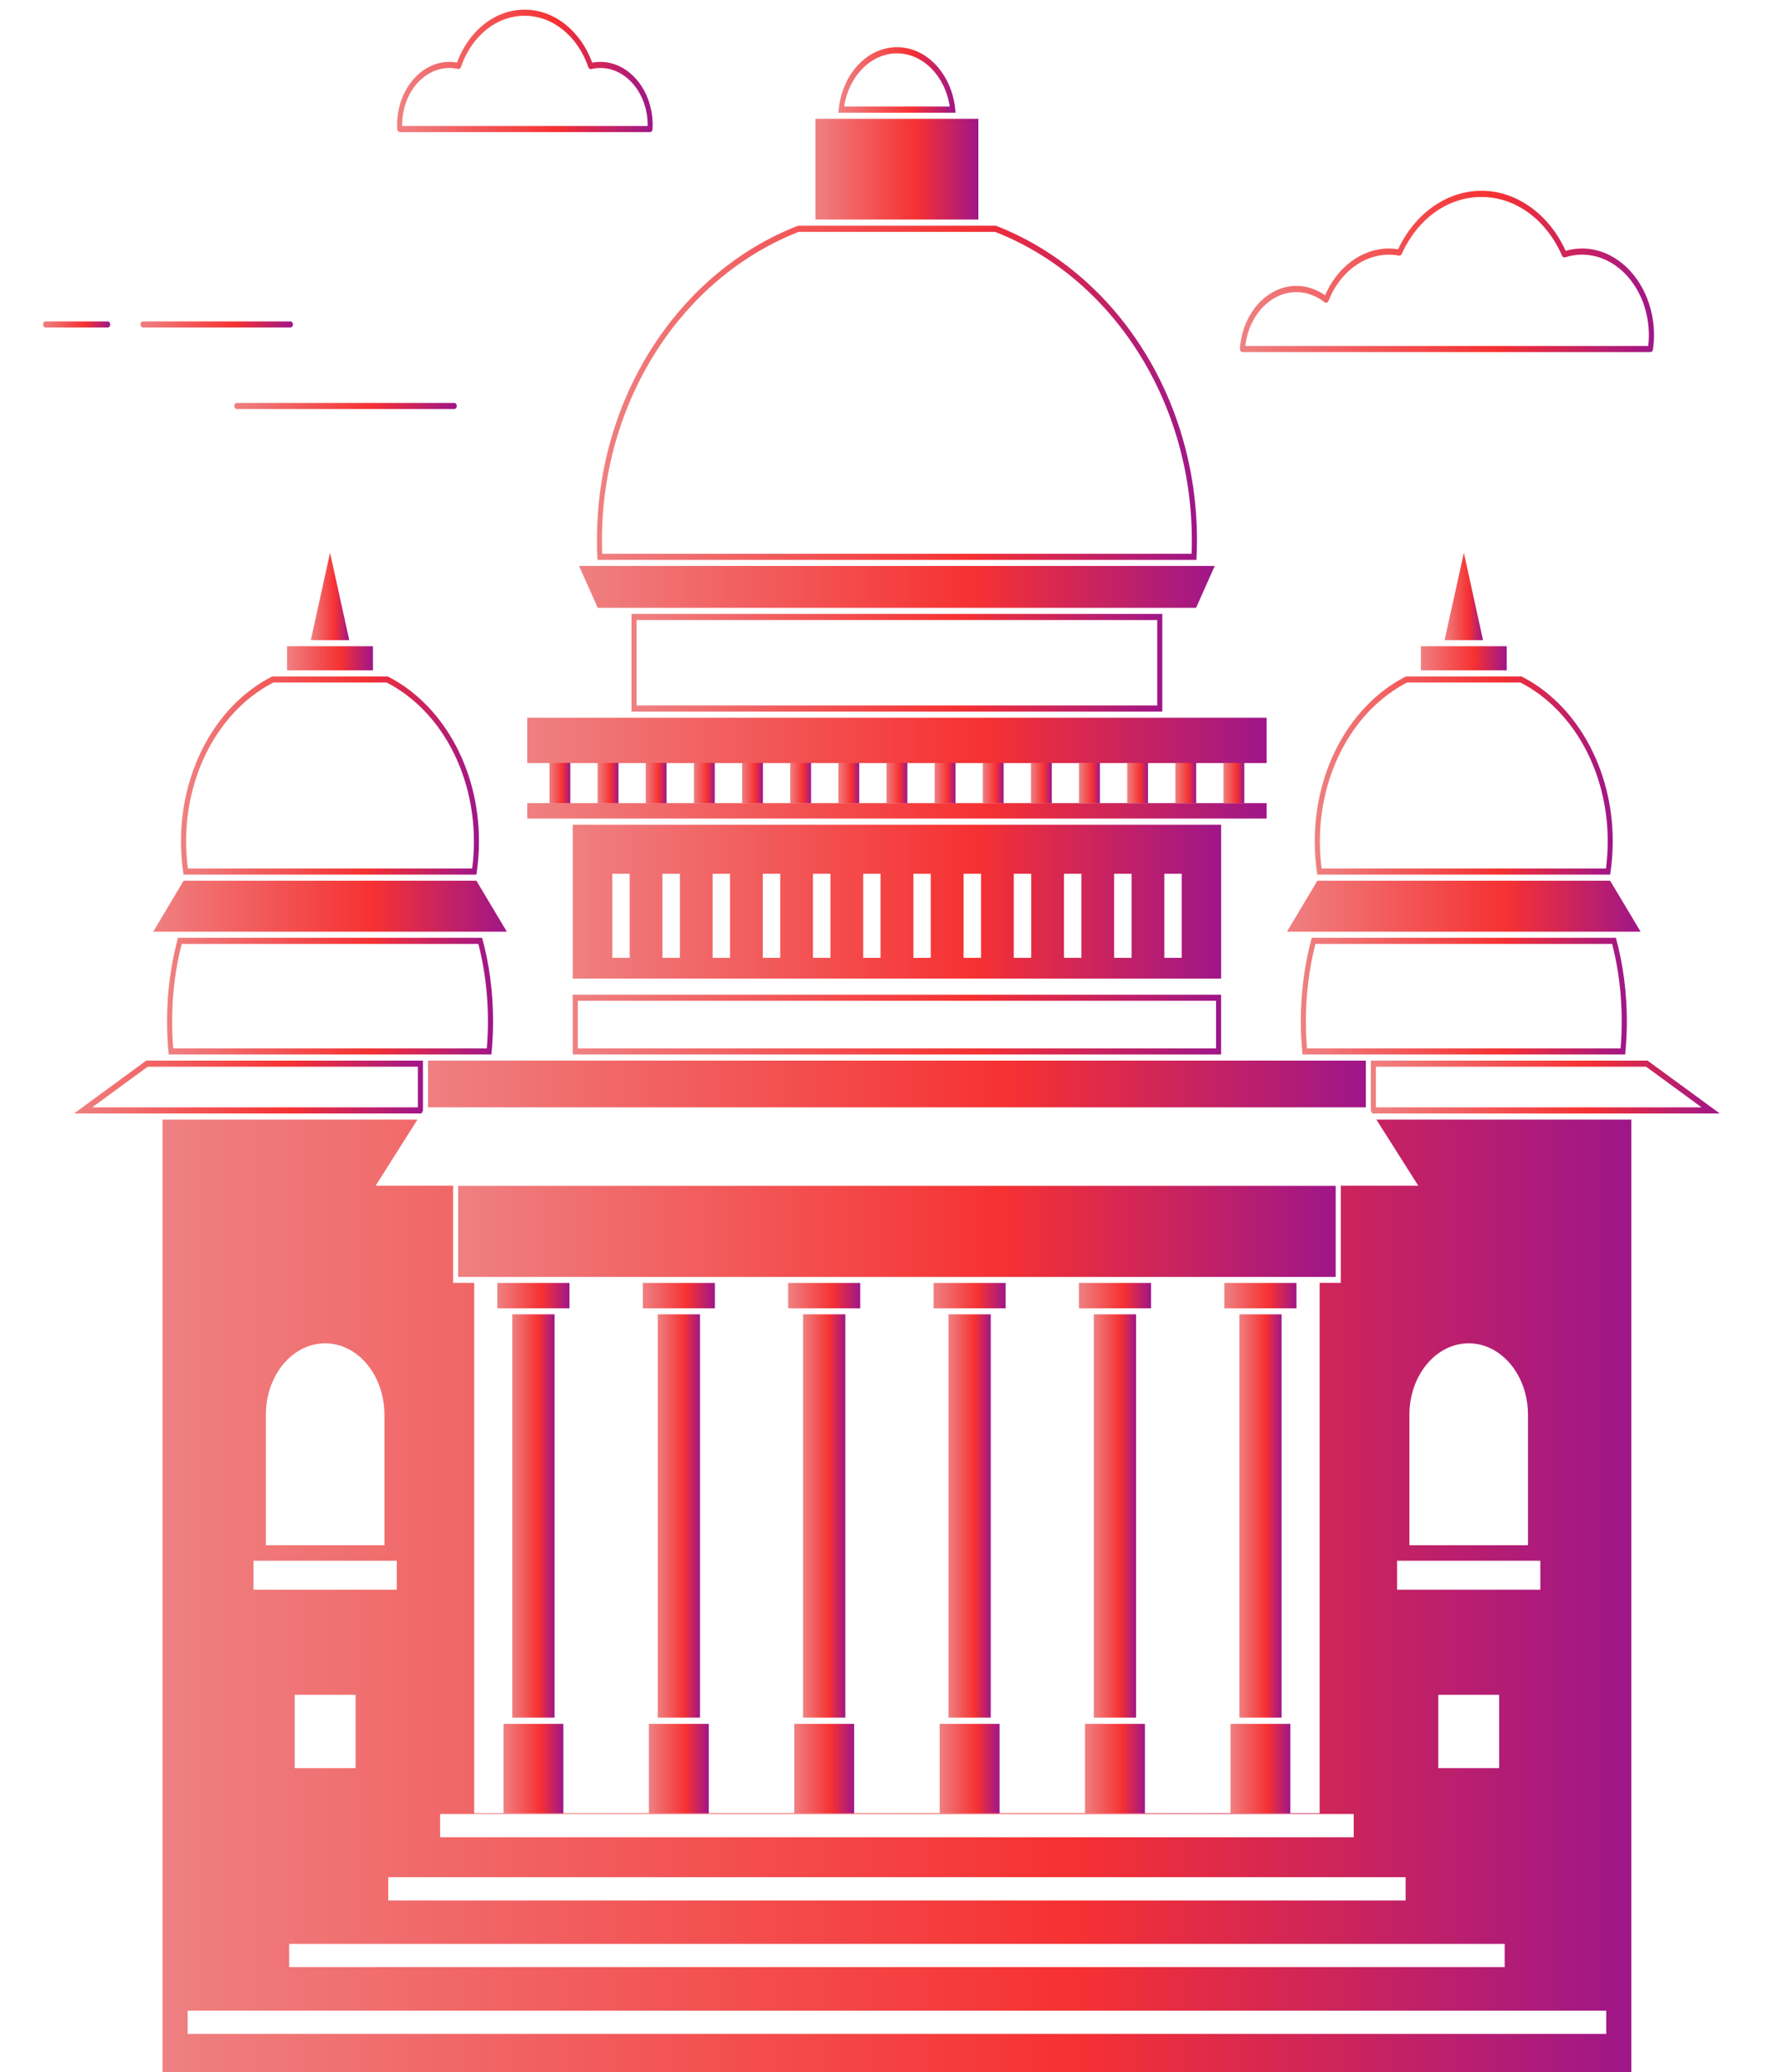 <svg width="31" height="36" viewBox="0 0 31 36" fill="none" xmlns="http://www.w3.org/2000/svg">
<path d="M23.917 19.451L24.645 20.6H23.299V22.288H22.931V31.503H8.24V22.288H7.873V20.6H6.527L7.254 19.451H2.824V36.079H28.347V19.451H23.917ZM24.491 24.579C24.491 23.893 24.952 23.338 25.521 23.338C26.09 23.338 26.551 23.893 26.551 24.579V26.846H24.491V24.579ZM24.276 27.115H26.766V27.618H24.276V27.115ZM26.146 33.772V34.175H5.025V33.772H26.146ZM5.121 30.718V29.444H6.179V30.718H5.121ZM6.746 33.017V32.613H24.425V33.017H6.746ZM24.993 30.718V29.444H26.05V30.718H24.993ZM7.648 31.515H23.523V31.919H7.648V31.515ZM4.62 24.579C4.62 23.893 5.081 23.338 5.65 23.338C6.219 23.338 6.68 23.893 6.68 24.579V26.846H4.62V24.579ZM4.405 27.115H6.895V27.618H4.405V27.115ZM27.911 35.335H3.261V34.931H27.911V35.335Z" fill="url(#paint0_linear_6443_15733)"/>
<path d="M7.261 18.532V19.238H1.602L2.566 18.532H7.261ZM7.349 18.426H2.541L1.288 19.344H7.322L7.349 19.301V18.426Z" fill="url(#paint1_linear_6443_15733)"/>
<path d="M28.604 18.532L29.568 19.238H23.909V18.532H28.604ZM28.629 18.426H23.821V19.301L23.848 19.344H29.883L28.629 18.426Z" fill="url(#paint2_linear_6443_15733)"/>
<path d="M9.895 22.289H8.642V22.729H9.895V22.289Z" fill="url(#paint3_linear_6443_15733)"/>
<path d="M9.636 22.834H8.902V29.841H9.636V22.834Z" fill="url(#paint4_linear_6443_15733)"/>
<path d="M9.789 29.949H8.749V31.504H9.789V29.949Z" fill="url(#paint5_linear_6443_15733)"/>
<path d="M12.422 22.289H11.17V22.729H12.422V22.289Z" fill="url(#paint6_linear_6443_15733)"/>
<path d="M12.163 22.834H11.429V29.841H12.163V22.834Z" fill="url(#paint7_linear_6443_15733)"/>
<path d="M12.316 29.949H11.276V31.504H12.316V29.949Z" fill="url(#paint8_linear_6443_15733)"/>
<path d="M14.948 22.289H13.696V22.729H14.948V22.289Z" fill="url(#paint9_linear_6443_15733)"/>
<path d="M14.689 22.834H13.955V29.841H14.689V22.834Z" fill="url(#paint10_linear_6443_15733)"/>
<path d="M14.842 29.949H13.802V31.504H14.842V29.949Z" fill="url(#paint11_linear_6443_15733)"/>
<path d="M17.475 22.289H16.223V22.729H17.475V22.289Z" fill="url(#paint12_linear_6443_15733)"/>
<path d="M17.216 22.834H16.482V29.841H17.216V22.834Z" fill="url(#paint13_linear_6443_15733)"/>
<path d="M17.369 29.949H16.329V31.504H17.369V29.949Z" fill="url(#paint14_linear_6443_15733)"/>
<path d="M20.001 22.289H18.749V22.729H20.001V22.289Z" fill="url(#paint15_linear_6443_15733)"/>
<path d="M19.741 22.834H19.007V29.841H19.741V22.834Z" fill="url(#paint16_linear_6443_15733)"/>
<path d="M19.895 29.949H18.854V31.504H19.895V29.949Z" fill="url(#paint17_linear_6443_15733)"/>
<path d="M22.528 22.289H21.275V22.729H22.528V22.289Z" fill="url(#paint18_linear_6443_15733)"/>
<path d="M22.269 22.834H21.536V29.841H22.269V22.834Z" fill="url(#paint19_linear_6443_15733)"/>
<path d="M22.422 29.949H21.382V31.504H22.422V29.949Z" fill="url(#paint20_linear_6443_15733)"/>
<path d="M23.21 20.602H7.961V22.184H23.21V20.602Z" fill="url(#paint21_linear_6443_15733)"/>
<path d="M23.734 18.426H7.437V19.238H23.734V18.426Z" fill="url(#paint22_linear_6443_15733)"/>
<path d="M21.131 17.387V18.214H10.04V17.387H21.131ZM21.219 17.281H9.952V18.32H21.219V17.281Z" fill="url(#paint23_linear_6443_15733)"/>
<path d="M22.009 12.469H9.162V13.257H22.009V12.469Z" fill="url(#paint24_linear_6443_15733)"/>
<path d="M22.009 13.953H9.162V14.22H22.009V13.953Z" fill="url(#paint25_linear_6443_15733)"/>
<path d="M9.91 13.254H9.548V13.955H9.91V13.254Z" fill="url(#paint26_linear_6443_15733)"/>
<path d="M10.747 13.254H10.385V13.955H10.747V13.254Z" fill="url(#paint27_linear_6443_15733)"/>
<path d="M11.583 13.254H11.221V13.955H11.583V13.254Z" fill="url(#paint28_linear_6443_15733)"/>
<path d="M12.42 13.254H12.058V13.955H12.42V13.254Z" fill="url(#paint29_linear_6443_15733)"/>
<path d="M13.257 13.254H12.895V13.955H13.257V13.254Z" fill="url(#paint30_linear_6443_15733)"/>
<path d="M14.093 13.254H13.731V13.955H14.093V13.254Z" fill="url(#paint31_linear_6443_15733)"/>
<path d="M14.93 13.254H14.568V13.955H14.93V13.254Z" fill="url(#paint32_linear_6443_15733)"/>
<path d="M15.767 13.254H15.405V13.955H15.767V13.254Z" fill="url(#paint33_linear_6443_15733)"/>
<path d="M16.603 13.254H16.241V13.955H16.603V13.254Z" fill="url(#paint34_linear_6443_15733)"/>
<path d="M17.44 13.254H17.078V13.955H17.44V13.254Z" fill="url(#paint35_linear_6443_15733)"/>
<path d="M18.276 13.254H17.914V13.955H18.276V13.254Z" fill="url(#paint36_linear_6443_15733)"/>
<path d="M19.113 13.254H18.75V13.955H19.113V13.254Z" fill="url(#paint37_linear_6443_15733)"/>
<path d="M19.949 13.254H19.587V13.955H19.949V13.254Z" fill="url(#paint38_linear_6443_15733)"/>
<path d="M20.786 13.254H20.424V13.955H20.786V13.254Z" fill="url(#paint39_linear_6443_15733)"/>
<path d="M21.622 13.254H21.26V13.955H21.622V13.254Z" fill="url(#paint40_linear_6443_15733)"/>
<path d="M20.109 10.772V12.256H11.061V10.772H20.109ZM20.197 10.666H10.973V12.362H20.197V10.666Z" fill="url(#paint41_linear_6443_15733)"/>
<path d="M20.784 10.56H10.387L10.062 9.832H21.108L20.784 10.56Z" fill="url(#paint42_linear_6443_15733)"/>
<path d="M17.291 4.028C19.337 4.828 20.71 6.978 20.71 9.385C20.71 9.467 20.709 9.546 20.706 9.621H10.464C10.462 9.546 10.46 9.467 10.46 9.385C10.46 6.979 11.833 4.829 13.879 4.028H17.291ZM17.306 3.922H13.866C11.832 4.711 10.373 6.859 10.373 9.385C10.373 9.5 10.375 9.615 10.382 9.727H20.79C20.796 9.615 20.799 9.5 20.799 9.385C20.799 6.859 19.34 4.71 17.306 3.922Z" fill="url(#paint43_linear_6443_15733)"/>
<path d="M17.001 2.064H14.169V3.814H17.001V2.064Z" fill="url(#paint44_linear_6443_15733)"/>
<path d="M15.586 0.927C16.039 0.927 16.425 1.325 16.504 1.851H14.668C14.747 1.325 15.133 0.927 15.587 0.927M15.587 0.82C15.049 0.82 14.608 1.32 14.569 1.958H16.604C16.565 1.32 16.124 0.82 15.587 0.82Z" fill="url(#paint45_linear_6443_15733)"/>
<path d="M9.952 14.328V17.001H21.219V14.328H9.952ZM10.942 16.641H10.639V15.18H10.942V16.641ZM11.814 16.641H11.511V15.18H11.814V16.641ZM12.686 16.641H12.383V15.18H12.686V16.641ZM13.558 16.641H13.255V15.18H13.558V16.641ZM14.43 16.641H14.127V15.18H14.43V16.641ZM15.302 16.641H14.999V15.18H15.302V16.641ZM16.174 16.641H15.871V15.18H16.174V16.641ZM17.047 16.641H16.744V15.18H17.047V16.641ZM17.919 16.641H17.616V15.18H17.919V16.641ZM18.791 16.641H18.488V15.18H18.791V16.641ZM19.663 16.641H19.36V15.18H19.663V16.641ZM20.535 16.641H20.232V15.18H20.535V16.641Z" fill="url(#paint46_linear_6443_15733)"/>
<path d="M28.014 16.399C28.124 16.829 28.18 17.28 28.18 17.742C28.18 17.902 28.174 18.06 28.16 18.214H22.712C22.699 18.06 22.692 17.902 22.692 17.742C22.692 17.28 22.748 16.829 22.858 16.399H28.015M28.079 16.293H22.794C22.671 16.743 22.604 17.232 22.604 17.742C22.604 17.939 22.614 18.132 22.633 18.32H28.24C28.259 18.132 28.269 17.939 28.269 17.742C28.269 17.232 28.202 16.743 28.079 16.293Z" fill="url(#paint47_linear_6443_15733)"/>
<path d="M27.979 15.301H22.892L22.363 16.186H28.508L27.979 15.301Z" fill="url(#paint48_linear_6443_15733)"/>
<path d="M26.421 11.858C27.343 12.333 27.937 13.414 27.937 14.618C27.937 14.774 27.926 14.931 27.906 15.088H22.965C22.945 14.931 22.935 14.774 22.935 14.618C22.935 13.414 23.529 12.333 24.45 11.858H26.421M26.438 11.752H24.431C23.5 12.222 22.846 13.328 22.846 14.618C22.846 14.816 22.862 15.008 22.891 15.195H27.979C28.008 15.008 28.024 14.816 28.024 14.618C28.024 13.328 27.369 12.222 26.438 11.752Z" fill="url(#paint49_linear_6443_15733)"/>
<path d="M26.182 11.227H24.69V11.646H26.182V11.227Z" fill="url(#paint50_linear_6443_15733)"/>
<path d="M25.77 11.121H25.102L25.437 9.604L25.77 11.121Z" fill="url(#paint51_linear_6443_15733)"/>
<path d="M8.313 16.399C8.423 16.829 8.479 17.28 8.479 17.742C8.479 17.902 8.472 18.06 8.459 18.214H3.011C2.997 18.06 2.991 17.902 2.991 17.742C2.991 17.28 3.047 16.829 3.157 16.399H8.314M8.378 16.293H3.093C2.97 16.743 2.903 17.232 2.903 17.742C2.903 17.939 2.913 18.132 2.932 18.32H8.539C8.558 18.132 8.568 17.939 8.568 17.742C8.568 17.232 8.501 16.743 8.378 16.293Z" fill="url(#paint52_linear_6443_15733)"/>
<path d="M8.278 15.301H3.191L2.662 16.186H8.807L8.278 15.301Z" fill="url(#paint53_linear_6443_15733)"/>
<path d="M6.72 11.858C7.642 12.333 8.235 13.414 8.235 14.618C8.235 14.774 8.225 14.931 8.205 15.088H3.264C3.244 14.931 3.234 14.774 3.234 14.618C3.234 13.414 3.828 12.333 4.749 11.858H6.719M6.737 11.752H4.73C3.799 12.222 3.145 13.328 3.145 14.618C3.145 14.816 3.16 15.008 3.189 15.195H8.278C8.307 15.008 8.323 14.816 8.323 14.618C8.323 13.328 7.668 12.222 6.737 11.752Z" fill="url(#paint54_linear_6443_15733)"/>
<path d="M6.481 11.227H4.988V11.646H6.481V11.227Z" fill="url(#paint55_linear_6443_15733)"/>
<path d="M6.069 11.121H5.401L5.735 9.604L6.069 11.121Z" fill="url(#paint56_linear_6443_15733)"/>
<path d="M11.295 2.295H6.947C6.924 2.295 6.904 2.273 6.903 2.245V2.231C6.901 2.212 6.9 2.192 6.9 2.173C6.9 1.568 7.309 1.075 7.81 1.075C7.853 1.075 7.896 1.079 7.941 1.087C8.148 0.527 8.606 0.168 9.116 0.168C9.626 0.168 10.084 0.528 10.291 1.088C10.337 1.079 10.384 1.075 10.431 1.075C10.933 1.075 11.341 1.568 11.341 2.173C11.341 2.193 11.34 2.212 11.339 2.231V2.245C11.336 2.273 11.318 2.295 11.294 2.295H11.295ZM6.988 2.189H11.254C11.254 2.183 11.254 2.178 11.254 2.173C11.254 1.626 10.884 1.181 10.432 1.181C10.38 1.181 10.326 1.187 10.273 1.2C10.252 1.205 10.232 1.192 10.224 1.168C10.038 0.626 9.603 0.274 9.116 0.274C8.628 0.274 8.195 0.625 8.008 1.166C8 1.19 7.98 1.202 7.96 1.198C7.908 1.186 7.858 1.181 7.81 1.181C7.356 1.181 6.988 1.626 6.988 2.173C6.988 2.178 6.988 2.183 6.988 2.189Z" fill="url(#paint57_linear_6443_15733)"/>
<path d="M28.679 6.117H21.59C21.578 6.117 21.566 6.11 21.558 6.1C21.549 6.089 21.545 6.074 21.546 6.059C21.586 5.447 22.015 4.967 22.526 4.967C22.702 4.967 22.874 5.023 23.025 5.131C23.24 4.634 23.67 4.317 24.136 4.317C24.184 4.317 24.236 4.321 24.294 4.331C24.59 3.703 25.144 3.314 25.744 3.314C26.344 3.314 26.912 3.713 27.206 4.357C27.301 4.331 27.395 4.317 27.488 4.317C28.178 4.317 28.741 4.994 28.741 5.827C28.741 5.903 28.734 5.983 28.723 6.072C28.719 6.098 28.701 6.117 28.68 6.117H28.679ZM21.639 6.011H28.641C28.648 5.946 28.652 5.885 28.652 5.828C28.652 5.054 28.13 4.424 27.488 4.424C27.392 4.424 27.293 4.44 27.195 4.471C27.175 4.477 27.154 4.466 27.144 4.444C26.87 3.814 26.334 3.422 25.744 3.422C25.153 3.422 24.634 3.802 24.355 4.415C24.346 4.434 24.329 4.445 24.31 4.441C24.245 4.429 24.19 4.424 24.136 4.424C23.688 4.424 23.274 4.741 23.083 5.231C23.078 5.245 23.067 5.256 23.055 5.26C23.043 5.264 23.029 5.262 23.019 5.253C22.872 5.137 22.702 5.075 22.526 5.075C22.077 5.075 21.697 5.483 21.639 6.013V6.011Z" fill="url(#paint58_linear_6443_15733)"/>
<path d="M1.871 5.69H0.792C0.768 5.69 0.748 5.667 0.748 5.637C0.748 5.607 0.768 5.584 0.792 5.584H1.871C1.895 5.584 1.915 5.607 1.915 5.637C1.915 5.667 1.895 5.69 1.871 5.69Z" fill="url(#paint59_linear_6443_15733)"/>
<path d="M7.893 7.106H4.115C4.091 7.106 4.071 7.083 4.071 7.053C4.071 7.023 4.091 7 4.115 7H7.893C7.917 7 7.937 7.023 7.937 7.053C7.937 7.083 7.917 7.106 7.893 7.106Z" fill="url(#paint60_linear_6443_15733)"/>
<path d="M5.046 5.69H2.485C2.46 5.69 2.441 5.667 2.441 5.637C2.441 5.607 2.46 5.584 2.485 5.584H5.046C5.07 5.584 5.09 5.607 5.09 5.637C5.09 5.667 5.07 5.69 5.046 5.69Z" fill="url(#paint61_linear_6443_15733)"/>
<defs>
<linearGradient id="paint0_linear_6443_15733" x1="2.824" y1="27.765" x2="28.347" y2="27.765" gradientUnits="userSpaceOnUse">
<stop stop-color="#EF8081"/>
<stop offset="0.62" stop-color="#F63132"/>
<stop offset="1" stop-color="#9F1689"/>
</linearGradient>
<linearGradient id="paint1_linear_6443_15733" x1="1.288" y1="18.885" x2="7.349" y2="18.885" gradientUnits="userSpaceOnUse">
<stop stop-color="#EF8081"/>
<stop offset="0.62" stop-color="#F63132"/>
<stop offset="1" stop-color="#9F1689"/>
</linearGradient>
<linearGradient id="paint2_linear_6443_15733" x1="23.821" y1="18.885" x2="29.883" y2="18.885" gradientUnits="userSpaceOnUse">
<stop stop-color="#EF8081"/>
<stop offset="0.62" stop-color="#F63132"/>
<stop offset="1" stop-color="#9F1689"/>
</linearGradient>
<linearGradient id="paint3_linear_6443_15733" x1="8.642" y1="22.509" x2="9.895" y2="22.509" gradientUnits="userSpaceOnUse">
<stop stop-color="#EF8081"/>
<stop offset="0.62" stop-color="#F63132"/>
<stop offset="1" stop-color="#9F1689"/>
</linearGradient>
<linearGradient id="paint4_linear_6443_15733" x1="8.902" y1="26.338" x2="9.636" y2="26.338" gradientUnits="userSpaceOnUse">
<stop stop-color="#EF8081"/>
<stop offset="0.62" stop-color="#F63132"/>
<stop offset="1" stop-color="#9F1689"/>
</linearGradient>
<linearGradient id="paint5_linear_6443_15733" x1="8.749" y1="30.727" x2="9.789" y2="30.727" gradientUnits="userSpaceOnUse">
<stop stop-color="#EF8081"/>
<stop offset="0.62" stop-color="#F63132"/>
<stop offset="1" stop-color="#9F1689"/>
</linearGradient>
<linearGradient id="paint6_linear_6443_15733" x1="11.17" y1="22.509" x2="12.422" y2="22.509" gradientUnits="userSpaceOnUse">
<stop stop-color="#EF8081"/>
<stop offset="0.62" stop-color="#F63132"/>
<stop offset="1" stop-color="#9F1689"/>
</linearGradient>
<linearGradient id="paint7_linear_6443_15733" x1="11.429" y1="26.338" x2="12.163" y2="26.338" gradientUnits="userSpaceOnUse">
<stop stop-color="#EF8081"/>
<stop offset="0.62" stop-color="#F63132"/>
<stop offset="1" stop-color="#9F1689"/>
</linearGradient>
<linearGradient id="paint8_linear_6443_15733" x1="11.276" y1="30.727" x2="12.316" y2="30.727" gradientUnits="userSpaceOnUse">
<stop stop-color="#EF8081"/>
<stop offset="0.62" stop-color="#F63132"/>
<stop offset="1" stop-color="#9F1689"/>
</linearGradient>
<linearGradient id="paint9_linear_6443_15733" x1="13.696" y1="22.509" x2="14.948" y2="22.509" gradientUnits="userSpaceOnUse">
<stop stop-color="#EF8081"/>
<stop offset="0.62" stop-color="#F63132"/>
<stop offset="1" stop-color="#9F1689"/>
</linearGradient>
<linearGradient id="paint10_linear_6443_15733" x1="13.955" y1="26.338" x2="14.689" y2="26.338" gradientUnits="userSpaceOnUse">
<stop stop-color="#EF8081"/>
<stop offset="0.62" stop-color="#F63132"/>
<stop offset="1" stop-color="#9F1689"/>
</linearGradient>
<linearGradient id="paint11_linear_6443_15733" x1="13.802" y1="30.727" x2="14.842" y2="30.727" gradientUnits="userSpaceOnUse">
<stop stop-color="#EF8081"/>
<stop offset="0.62" stop-color="#F63132"/>
<stop offset="1" stop-color="#9F1689"/>
</linearGradient>
<linearGradient id="paint12_linear_6443_15733" x1="16.223" y1="22.509" x2="17.475" y2="22.509" gradientUnits="userSpaceOnUse">
<stop stop-color="#EF8081"/>
<stop offset="0.62" stop-color="#F63132"/>
<stop offset="1" stop-color="#9F1689"/>
</linearGradient>
<linearGradient id="paint13_linear_6443_15733" x1="16.482" y1="26.338" x2="17.216" y2="26.338" gradientUnits="userSpaceOnUse">
<stop stop-color="#EF8081"/>
<stop offset="0.62" stop-color="#F63132"/>
<stop offset="1" stop-color="#9F1689"/>
</linearGradient>
<linearGradient id="paint14_linear_6443_15733" x1="16.329" y1="30.727" x2="17.369" y2="30.727" gradientUnits="userSpaceOnUse">
<stop stop-color="#EF8081"/>
<stop offset="0.62" stop-color="#F63132"/>
<stop offset="1" stop-color="#9F1689"/>
</linearGradient>
<linearGradient id="paint15_linear_6443_15733" x1="18.749" y1="22.509" x2="20.001" y2="22.509" gradientUnits="userSpaceOnUse">
<stop stop-color="#EF8081"/>
<stop offset="0.62" stop-color="#F63132"/>
<stop offset="1" stop-color="#9F1689"/>
</linearGradient>
<linearGradient id="paint16_linear_6443_15733" x1="19.007" y1="26.338" x2="19.741" y2="26.338" gradientUnits="userSpaceOnUse">
<stop stop-color="#EF8081"/>
<stop offset="0.62" stop-color="#F63132"/>
<stop offset="1" stop-color="#9F1689"/>
</linearGradient>
<linearGradient id="paint17_linear_6443_15733" x1="18.854" y1="30.727" x2="19.895" y2="30.727" gradientUnits="userSpaceOnUse">
<stop stop-color="#EF8081"/>
<stop offset="0.62" stop-color="#F63132"/>
<stop offset="1" stop-color="#9F1689"/>
</linearGradient>
<linearGradient id="paint18_linear_6443_15733" x1="21.275" y1="22.509" x2="22.528" y2="22.509" gradientUnits="userSpaceOnUse">
<stop stop-color="#EF8081"/>
<stop offset="0.62" stop-color="#F63132"/>
<stop offset="1" stop-color="#9F1689"/>
</linearGradient>
<linearGradient id="paint19_linear_6443_15733" x1="21.536" y1="26.338" x2="22.269" y2="26.338" gradientUnits="userSpaceOnUse">
<stop stop-color="#EF8081"/>
<stop offset="0.62" stop-color="#F63132"/>
<stop offset="1" stop-color="#9F1689"/>
</linearGradient>
<linearGradient id="paint20_linear_6443_15733" x1="21.382" y1="30.727" x2="22.422" y2="30.727" gradientUnits="userSpaceOnUse">
<stop stop-color="#EF8081"/>
<stop offset="0.62" stop-color="#F63132"/>
<stop offset="1" stop-color="#9F1689"/>
</linearGradient>
<linearGradient id="paint21_linear_6443_15733" x1="7.961" y1="21.393" x2="23.21" y2="21.393" gradientUnits="userSpaceOnUse">
<stop stop-color="#EF8081"/>
<stop offset="0.62" stop-color="#F63132"/>
<stop offset="1" stop-color="#9F1689"/>
</linearGradient>
<linearGradient id="paint22_linear_6443_15733" x1="7.437" y1="18.832" x2="23.734" y2="18.832" gradientUnits="userSpaceOnUse">
<stop stop-color="#EF8081"/>
<stop offset="0.62" stop-color="#F63132"/>
<stop offset="1" stop-color="#9F1689"/>
</linearGradient>
<linearGradient id="paint23_linear_6443_15733" x1="9.952" y1="17.8" x2="21.219" y2="17.8" gradientUnits="userSpaceOnUse">
<stop stop-color="#EF8081"/>
<stop offset="0.62" stop-color="#F63132"/>
<stop offset="1" stop-color="#9F1689"/>
</linearGradient>
<linearGradient id="paint24_linear_6443_15733" x1="9.162" y1="12.863" x2="22.009" y2="12.863" gradientUnits="userSpaceOnUse">
<stop stop-color="#EF8081"/>
<stop offset="0.62" stop-color="#F63132"/>
<stop offset="1" stop-color="#9F1689"/>
</linearGradient>
<linearGradient id="paint25_linear_6443_15733" x1="9.162" y1="14.086" x2="22.009" y2="14.086" gradientUnits="userSpaceOnUse">
<stop stop-color="#EF8081"/>
<stop offset="0.62" stop-color="#F63132"/>
<stop offset="1" stop-color="#9F1689"/>
</linearGradient>
<linearGradient id="paint26_linear_6443_15733" x1="9.548" y1="13.604" x2="9.91" y2="13.604" gradientUnits="userSpaceOnUse">
<stop stop-color="#EF8081"/>
<stop offset="0.62" stop-color="#F63132"/>
<stop offset="1" stop-color="#9F1689"/>
</linearGradient>
<linearGradient id="paint27_linear_6443_15733" x1="10.385" y1="13.604" x2="10.747" y2="13.604" gradientUnits="userSpaceOnUse">
<stop stop-color="#EF8081"/>
<stop offset="0.62" stop-color="#F63132"/>
<stop offset="1" stop-color="#9F1689"/>
</linearGradient>
<linearGradient id="paint28_linear_6443_15733" x1="11.221" y1="13.604" x2="11.583" y2="13.604" gradientUnits="userSpaceOnUse">
<stop stop-color="#EF8081"/>
<stop offset="0.62" stop-color="#F63132"/>
<stop offset="1" stop-color="#9F1689"/>
</linearGradient>
<linearGradient id="paint29_linear_6443_15733" x1="12.058" y1="13.604" x2="12.42" y2="13.604" gradientUnits="userSpaceOnUse">
<stop stop-color="#EF8081"/>
<stop offset="0.62" stop-color="#F63132"/>
<stop offset="1" stop-color="#9F1689"/>
</linearGradient>
<linearGradient id="paint30_linear_6443_15733" x1="12.895" y1="13.604" x2="13.257" y2="13.604" gradientUnits="userSpaceOnUse">
<stop stop-color="#EF8081"/>
<stop offset="0.62" stop-color="#F63132"/>
<stop offset="1" stop-color="#9F1689"/>
</linearGradient>
<linearGradient id="paint31_linear_6443_15733" x1="13.731" y1="13.604" x2="14.093" y2="13.604" gradientUnits="userSpaceOnUse">
<stop stop-color="#EF8081"/>
<stop offset="0.62" stop-color="#F63132"/>
<stop offset="1" stop-color="#9F1689"/>
</linearGradient>
<linearGradient id="paint32_linear_6443_15733" x1="14.568" y1="13.604" x2="14.93" y2="13.604" gradientUnits="userSpaceOnUse">
<stop stop-color="#EF8081"/>
<stop offset="0.62" stop-color="#F63132"/>
<stop offset="1" stop-color="#9F1689"/>
</linearGradient>
<linearGradient id="paint33_linear_6443_15733" x1="15.405" y1="13.604" x2="15.767" y2="13.604" gradientUnits="userSpaceOnUse">
<stop stop-color="#EF8081"/>
<stop offset="0.62" stop-color="#F63132"/>
<stop offset="1" stop-color="#9F1689"/>
</linearGradient>
<linearGradient id="paint34_linear_6443_15733" x1="16.241" y1="13.604" x2="16.603" y2="13.604" gradientUnits="userSpaceOnUse">
<stop stop-color="#EF8081"/>
<stop offset="0.62" stop-color="#F63132"/>
<stop offset="1" stop-color="#9F1689"/>
</linearGradient>
<linearGradient id="paint35_linear_6443_15733" x1="17.078" y1="13.604" x2="17.44" y2="13.604" gradientUnits="userSpaceOnUse">
<stop stop-color="#EF8081"/>
<stop offset="0.62" stop-color="#F63132"/>
<stop offset="1" stop-color="#9F1689"/>
</linearGradient>
<linearGradient id="paint36_linear_6443_15733" x1="17.914" y1="13.604" x2="18.276" y2="13.604" gradientUnits="userSpaceOnUse">
<stop stop-color="#EF8081"/>
<stop offset="0.62" stop-color="#F63132"/>
<stop offset="1" stop-color="#9F1689"/>
</linearGradient>
<linearGradient id="paint37_linear_6443_15733" x1="18.75" y1="13.604" x2="19.113" y2="13.604" gradientUnits="userSpaceOnUse">
<stop stop-color="#EF8081"/>
<stop offset="0.62" stop-color="#F63132"/>
<stop offset="1" stop-color="#9F1689"/>
</linearGradient>
<linearGradient id="paint38_linear_6443_15733" x1="19.587" y1="13.604" x2="19.949" y2="13.604" gradientUnits="userSpaceOnUse">
<stop stop-color="#EF8081"/>
<stop offset="0.62" stop-color="#F63132"/>
<stop offset="1" stop-color="#9F1689"/>
</linearGradient>
<linearGradient id="paint39_linear_6443_15733" x1="20.424" y1="13.604" x2="20.786" y2="13.604" gradientUnits="userSpaceOnUse">
<stop stop-color="#EF8081"/>
<stop offset="0.62" stop-color="#F63132"/>
<stop offset="1" stop-color="#9F1689"/>
</linearGradient>
<linearGradient id="paint40_linear_6443_15733" x1="21.26" y1="13.604" x2="21.622" y2="13.604" gradientUnits="userSpaceOnUse">
<stop stop-color="#EF8081"/>
<stop offset="0.62" stop-color="#F63132"/>
<stop offset="1" stop-color="#9F1689"/>
</linearGradient>
<linearGradient id="paint41_linear_6443_15733" x1="10.973" y1="11.514" x2="20.197" y2="11.514" gradientUnits="userSpaceOnUse">
<stop stop-color="#EF8081"/>
<stop offset="0.62" stop-color="#F63132"/>
<stop offset="1" stop-color="#9F1689"/>
</linearGradient>
<linearGradient id="paint42_linear_6443_15733" x1="10.062" y1="10.196" x2="21.108" y2="10.196" gradientUnits="userSpaceOnUse">
<stop stop-color="#EF8081"/>
<stop offset="0.62" stop-color="#F63132"/>
<stop offset="1" stop-color="#9F1689"/>
</linearGradient>
<linearGradient id="paint43_linear_6443_15733" x1="10.373" y1="6.825" x2="20.799" y2="6.825" gradientUnits="userSpaceOnUse">
<stop stop-color="#EF8081"/>
<stop offset="0.62" stop-color="#F63132"/>
<stop offset="1" stop-color="#9F1689"/>
</linearGradient>
<linearGradient id="paint44_linear_6443_15733" x1="14.169" y1="2.939" x2="17.001" y2="2.939" gradientUnits="userSpaceOnUse">
<stop stop-color="#EF8081"/>
<stop offset="0.62" stop-color="#F63132"/>
<stop offset="1" stop-color="#9F1689"/>
</linearGradient>
<linearGradient id="paint45_linear_6443_15733" x1="14.569" y1="1.389" x2="16.604" y2="1.389" gradientUnits="userSpaceOnUse">
<stop stop-color="#EF8081"/>
<stop offset="0.62" stop-color="#F63132"/>
<stop offset="1" stop-color="#9F1689"/>
</linearGradient>
<linearGradient id="paint46_linear_6443_15733" x1="9.952" y1="15.665" x2="21.219" y2="15.665" gradientUnits="userSpaceOnUse">
<stop stop-color="#EF8081"/>
<stop offset="0.62" stop-color="#F63132"/>
<stop offset="1" stop-color="#9F1689"/>
</linearGradient>
<linearGradient id="paint47_linear_6443_15733" x1="22.604" y1="17.306" x2="28.269" y2="17.306" gradientUnits="userSpaceOnUse">
<stop stop-color="#EF8081"/>
<stop offset="0.62" stop-color="#F63132"/>
<stop offset="1" stop-color="#9F1689"/>
</linearGradient>
<linearGradient id="paint48_linear_6443_15733" x1="22.363" y1="15.744" x2="28.508" y2="15.744" gradientUnits="userSpaceOnUse">
<stop stop-color="#EF8081"/>
<stop offset="0.62" stop-color="#F63132"/>
<stop offset="1" stop-color="#9F1689"/>
</linearGradient>
<linearGradient id="paint49_linear_6443_15733" x1="22.846" y1="13.473" x2="28.024" y2="13.473" gradientUnits="userSpaceOnUse">
<stop stop-color="#EF8081"/>
<stop offset="0.62" stop-color="#F63132"/>
<stop offset="1" stop-color="#9F1689"/>
</linearGradient>
<linearGradient id="paint50_linear_6443_15733" x1="24.69" y1="11.436" x2="26.182" y2="11.436" gradientUnits="userSpaceOnUse">
<stop stop-color="#EF8081"/>
<stop offset="0.62" stop-color="#F63132"/>
<stop offset="1" stop-color="#9F1689"/>
</linearGradient>
<linearGradient id="paint51_linear_6443_15733" x1="25.102" y1="10.362" x2="25.77" y2="10.362" gradientUnits="userSpaceOnUse">
<stop stop-color="#EF8081"/>
<stop offset="0.62" stop-color="#F63132"/>
<stop offset="1" stop-color="#9F1689"/>
</linearGradient>
<linearGradient id="paint52_linear_6443_15733" x1="2.903" y1="17.306" x2="8.568" y2="17.306" gradientUnits="userSpaceOnUse">
<stop stop-color="#EF8081"/>
<stop offset="0.62" stop-color="#F63132"/>
<stop offset="1" stop-color="#9F1689"/>
</linearGradient>
<linearGradient id="paint53_linear_6443_15733" x1="2.662" y1="15.744" x2="8.807" y2="15.744" gradientUnits="userSpaceOnUse">
<stop stop-color="#EF8081"/>
<stop offset="0.62" stop-color="#F63132"/>
<stop offset="1" stop-color="#9F1689"/>
</linearGradient>
<linearGradient id="paint54_linear_6443_15733" x1="3.145" y1="13.473" x2="8.323" y2="13.473" gradientUnits="userSpaceOnUse">
<stop stop-color="#EF8081"/>
<stop offset="0.62" stop-color="#F63132"/>
<stop offset="1" stop-color="#9F1689"/>
</linearGradient>
<linearGradient id="paint55_linear_6443_15733" x1="4.988" y1="11.436" x2="6.481" y2="11.436" gradientUnits="userSpaceOnUse">
<stop stop-color="#EF8081"/>
<stop offset="0.62" stop-color="#F63132"/>
<stop offset="1" stop-color="#9F1689"/>
</linearGradient>
<linearGradient id="paint56_linear_6443_15733" x1="5.401" y1="10.362" x2="6.069" y2="10.362" gradientUnits="userSpaceOnUse">
<stop stop-color="#EF8081"/>
<stop offset="0.62" stop-color="#F63132"/>
<stop offset="1" stop-color="#9F1689"/>
</linearGradient>
<linearGradient id="paint57_linear_6443_15733" x1="6.9" y1="1.231" x2="11.341" y2="1.231" gradientUnits="userSpaceOnUse">
<stop stop-color="#EF8081"/>
<stop offset="0.62" stop-color="#F63132"/>
<stop offset="1" stop-color="#9F1689"/>
</linearGradient>
<linearGradient id="paint58_linear_6443_15733" x1="21.546" y1="4.716" x2="28.741" y2="4.716" gradientUnits="userSpaceOnUse">
<stop stop-color="#EF8081"/>
<stop offset="0.62" stop-color="#F63132"/>
<stop offset="1" stop-color="#9F1689"/>
</linearGradient>
<linearGradient id="paint59_linear_6443_15733" x1="0.748" y1="5.637" x2="1.915" y2="5.637" gradientUnits="userSpaceOnUse">
<stop stop-color="#EF8081"/>
<stop offset="0.62" stop-color="#F63132"/>
<stop offset="1" stop-color="#9F1689"/>
</linearGradient>
<linearGradient id="paint60_linear_6443_15733" x1="4.071" y1="7.053" x2="7.937" y2="7.053" gradientUnits="userSpaceOnUse">
<stop stop-color="#EF8081"/>
<stop offset="0.62" stop-color="#F63132"/>
<stop offset="1" stop-color="#9F1689"/>
</linearGradient>
<linearGradient id="paint61_linear_6443_15733" x1="2.441" y1="5.637" x2="5.09" y2="5.637" gradientUnits="userSpaceOnUse">
<stop stop-color="#EF8081"/>
<stop offset="0.62" stop-color="#F63132"/>
<stop offset="1" stop-color="#9F1689"/>
</linearGradient>
</defs>
</svg>
